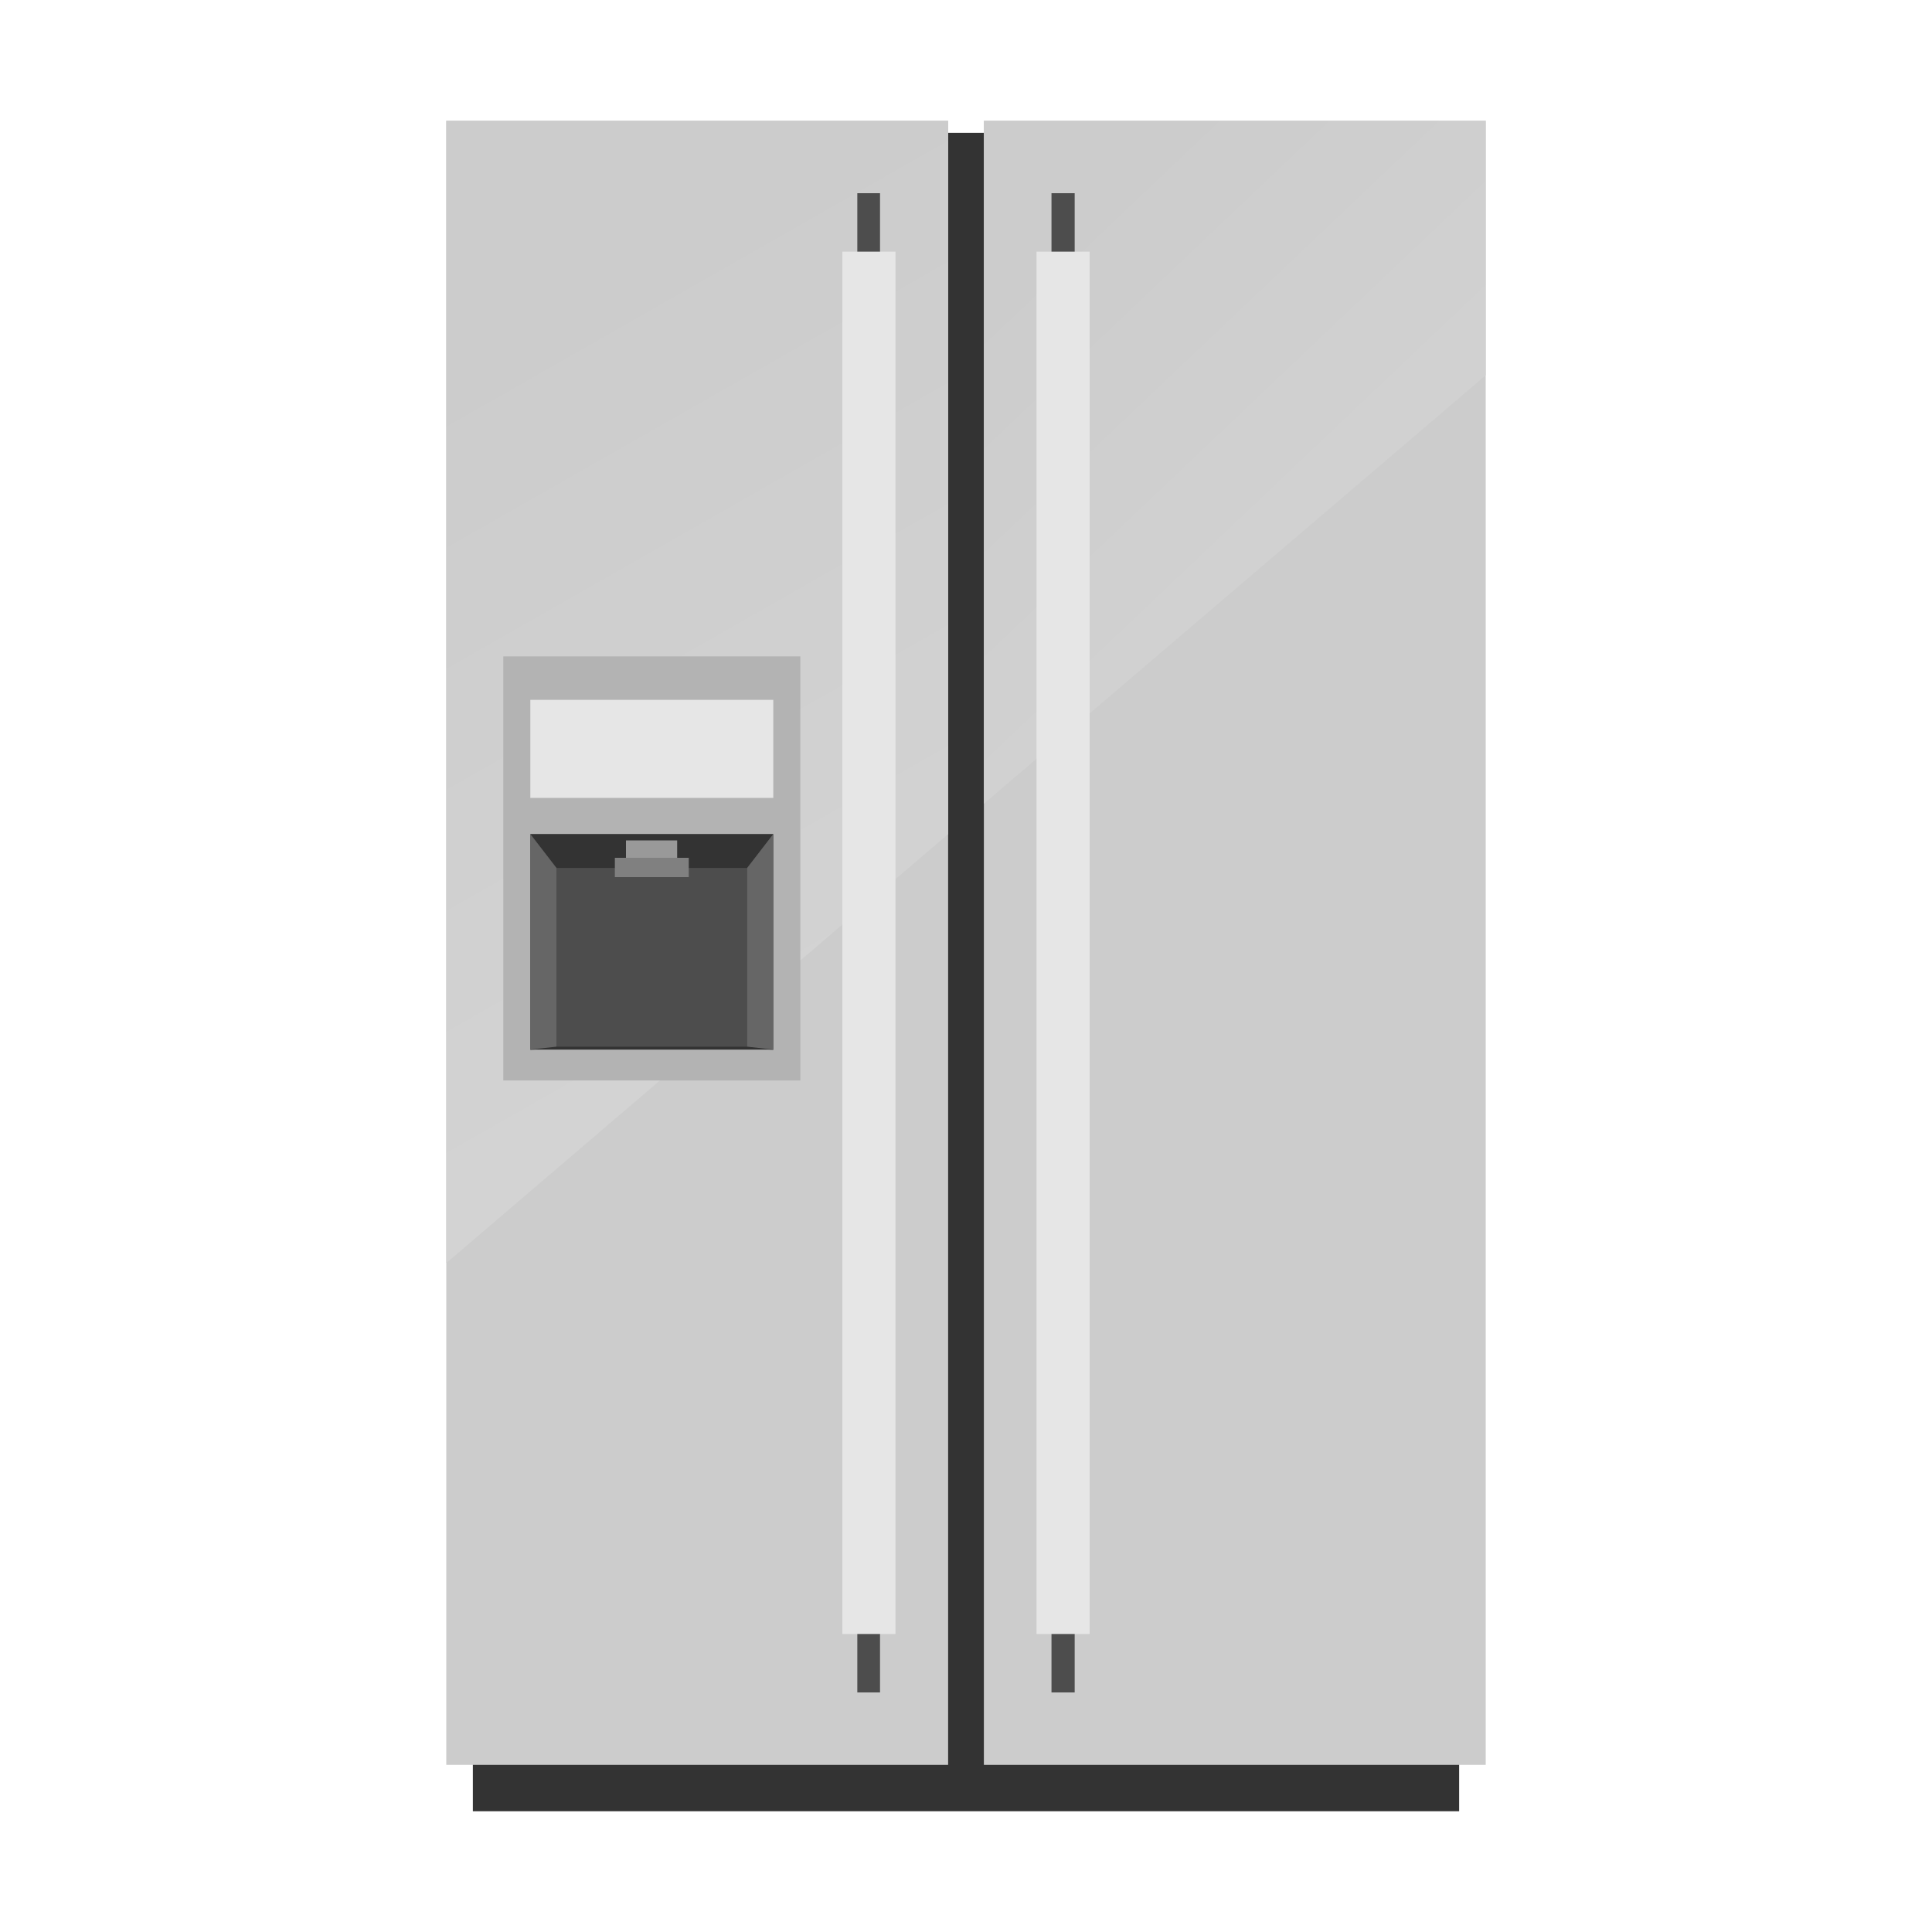 <svg id="eqLCHwKnEgM1" xmlns="http://www.w3.org/2000/svg" xmlns:xlink="http://www.w3.org/1999/xlink" viewBox="0 0 400 400" shape-rendering="geometricPrecision" text-rendering="geometricPrecision"><defs><linearGradient id="eqLCHwKnEgM6-fill" x1="299.313" y1="142.302" x2="213.207" y2="51.605" spreadMethod="pad" gradientUnits="userSpaceOnUse"><stop id="eqLCHwKnEgM6-fill-0" offset="0%" stop-color="rgb(212,212,212)"/><stop id="eqLCHwKnEgM6-fill-1" offset="100%" stop-color="rgb(204,204,204)"/></linearGradient><linearGradient id="eqLCHwKnEgM11-fill" x1="188.233" y1="221.671" x2="101.977" y2="70.372" spreadMethod="pad" gradientUnits="userSpaceOnUse"><stop id="eqLCHwKnEgM11-fill-0" offset="0%" stop-color="rgb(212,212,212)"/><stop id="eqLCHwKnEgM11-fill-1" offset="100%" stop-color="rgb(204,204,204)"/></linearGradient></defs><g id="eqLCHwKnEgM2"><polygon id="eqLCHwKnEgM3" points="97.9,27.5 302.1,27.5 302.1,375 97.9,375" clip-rule="evenodd" fill="rgb(51,51,51)" fill-rule="evenodd" stroke="none" stroke-width="1"/><g id="eqLCHwKnEgM4"><polygon id="eqLCHwKnEgM5" points="307.6,25 203.7,25 203.7,365.4 307.6,365.4" clip-rule="evenodd" fill="rgb(204,204,204)" fill-rule="evenodd" stroke="none" stroke-width="1"/><polygon id="eqLCHwKnEgM6" points="307.6,25 203.7,25 203.7,166.4 307.6,77.7" clip-rule="evenodd" fill="url(#eqLCHwKnEgM6-fill)" fill-rule="evenodd" stroke="none" stroke-width="1"/><polygon id="eqLCHwKnEgM7" points="217.7,40 222.5,40 222.5,350.4 217.7,350.4" clip-rule="evenodd" fill="rgb(77,77,77)" fill-rule="evenodd" stroke="none" stroke-width="1"/><polygon id="eqLCHwKnEgM8" points="214.6,52.1 225.6,52.1 225.6,338.3 214.6,338.3" clip-rule="evenodd" fill="rgb(230,230,230)" fill-rule="evenodd" stroke="none" stroke-width="1"/></g><g id="eqLCHwKnEgM9"><polygon id="eqLCHwKnEgM10" points="92.4,25 196.3,25 196.3,365.4 92.4,365.4" clip-rule="evenodd" fill="rgb(204,204,204)" fill-rule="evenodd" stroke="none" stroke-width="1"/><polygon id="eqLCHwKnEgM11" points="92.4,25 196.3,25 196.3,172.7 92.4,261.5" clip-rule="evenodd" fill="url(#eqLCHwKnEgM11-fill)" fill-rule="evenodd" stroke="none" stroke-width="1"/><polygon id="eqLCHwKnEgM12" points="177.5,40 182.2,40 182.2,350.4 177.5,350.4" clip-rule="evenodd" fill="rgb(77,77,77)" fill-rule="evenodd" stroke="none" stroke-width="1"/><polygon id="eqLCHwKnEgM13" points="174.4,52.1 185.4,52.1 185.4,338.3 174.4,338.3" clip-rule="evenodd" fill="rgb(230,230,230)" fill-rule="evenodd" stroke="none" stroke-width="1"/><g id="eqLCHwKnEgM14"><polygon id="eqLCHwKnEgM15" points="104.2,135.9 165.7,135.9 165.7,223.7 104.2,223.7" clip-rule="evenodd" fill="rgb(179,179,179)" fill-rule="evenodd" stroke="none" stroke-width="1"/><polygon id="eqLCHwKnEgM16" points="109.8,172.7 160.1,172.7 160.1,217.3 109.8,217.3" clip-rule="evenodd" fill="rgb(77,77,77)" fill-rule="evenodd" stroke="none" stroke-width="1"/><polygon id="eqLCHwKnEgM17" points="115.2,179.7 154.7,179.7 160.1,172.7 109.8,172.7" clip-rule="evenodd" fill="rgb(51,51,51)" fill-rule="evenodd" stroke="none" stroke-width="1"/><polygon id="eqLCHwKnEgM18" points="109.8,165.2 160.1,165.2 160.1,144.9 109.8,144.9" clip-rule="evenodd" fill="rgb(230,230,230)" fill-rule="evenodd" stroke="none" stroke-width="1"/><polygon id="eqLCHwKnEgM19" points="127.3,177.6 142.6,177.6 142.6,181.6 127.3,181.6" clip-rule="evenodd" fill="rgb(128,128,128)" fill-rule="evenodd" stroke="none" stroke-width="1"/><polygon id="eqLCHwKnEgM20" points="129.6,177.6 140.2,177.6 140.2,174 129.6,174" clip-rule="evenodd" fill="rgb(153,153,153)" fill-rule="evenodd" stroke="none" stroke-width="1"/><path id="eqLCHwKnEgM21" d="M115.2,179.7L109.8,172.7L109.8,217.4L115.2,216.8L115.2,179.7L115.2,179.7ZM154.7,179.7L160.1,172.7L160.1,217.4L154.7,216.8L154.7,179.7L154.7,179.7Z" clip-rule="evenodd" fill="rgb(102,102,102)" fill-rule="evenodd" stroke="none" stroke-width="1"/><polygon id="eqLCHwKnEgM22" points="115.2,216.7 154.7,216.7 160.1,217.3 109.8,217.3" clip-rule="evenodd" fill="rgb(51,51,51)" fill-rule="evenodd" stroke="none" stroke-width="1"/></g></g></g></svg>